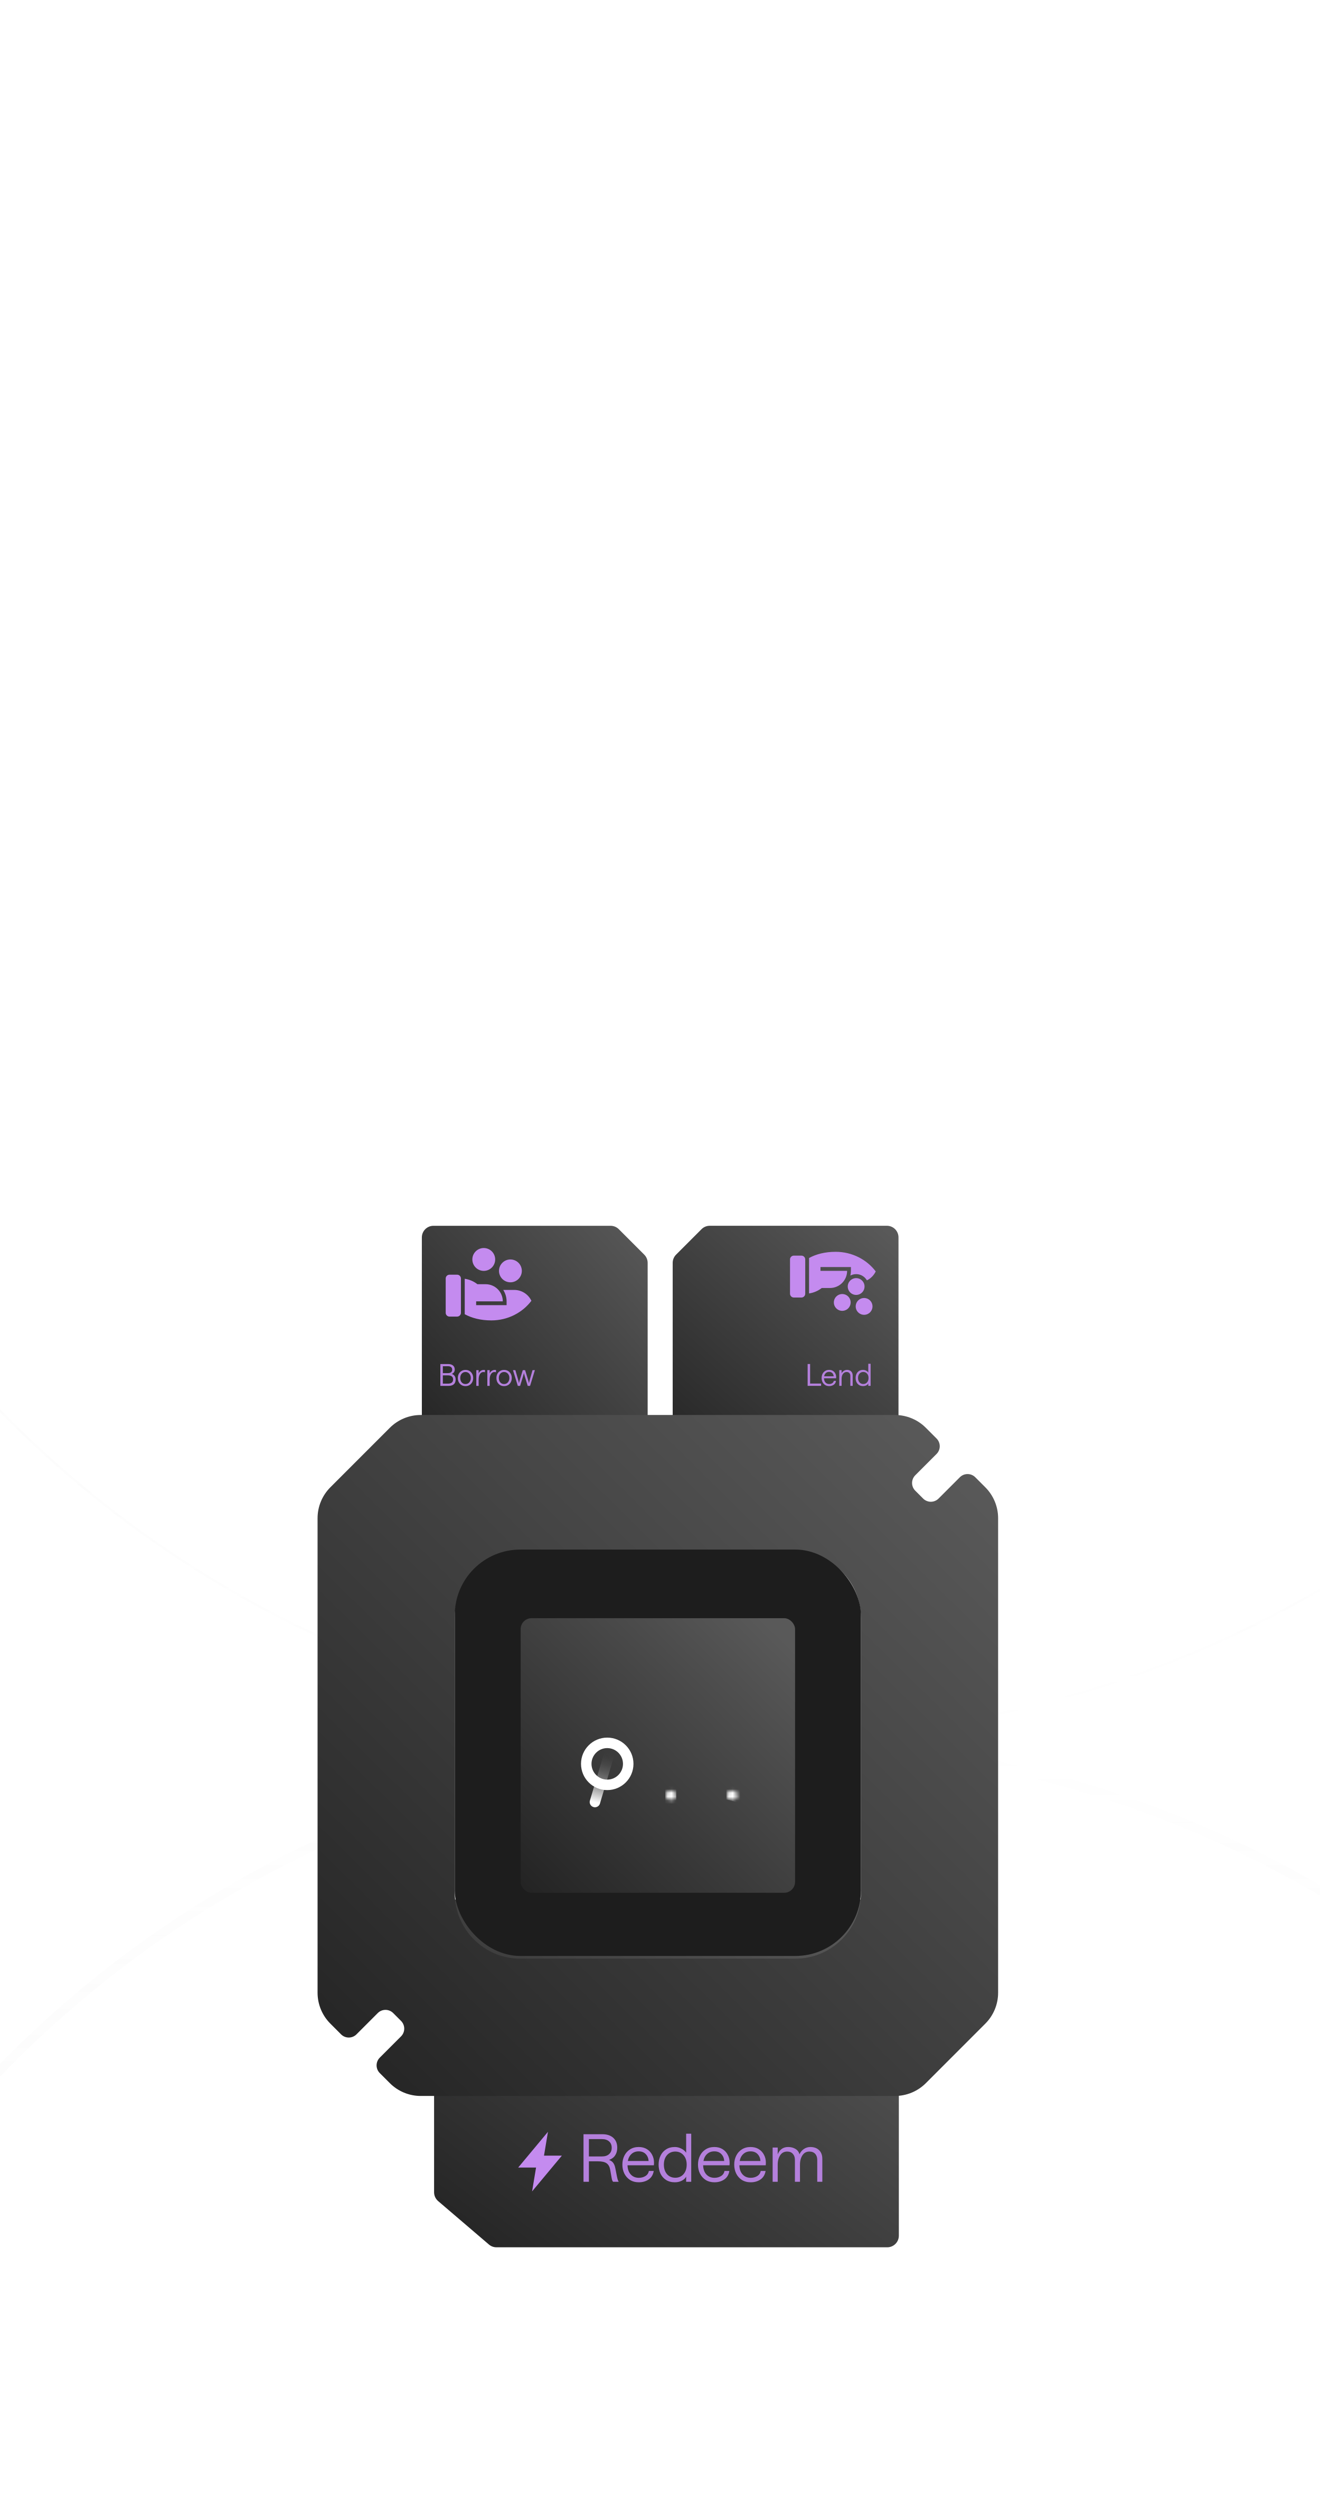 <svg width="345" height="653" viewBox="0 0 345 653" fill="none" xmlns="http://www.w3.org/2000/svg">
<g clip-path="url(#clip0_6803_30378)">
<circle opacity="0.1" cx="202.5" cy="737.5" r="282.33" fill="#D9D9D9" fill-opacity="0.05" stroke="url(#paint0_linear_6803_30378)" stroke-width="2.341"/>
<circle opacity="0.1" cx="283.5" cy="283.5" r="283.207" transform="matrix(1 0 0 -1 -81 454)" fill="#D9D9D9" fill-opacity="0.05" stroke="url(#paint1_linear_6803_30378)" stroke-width="0.585"/>
<g filter="url(#filter0_din_6803_30378)">
<path d="M234.926 573.272L234.926 498.442C234.926 496.765 233.566 495.405 231.889 495.405L215.673 495.405L128.638 495.405L116.49 495.405C114.813 495.405 113.454 496.765 113.454 498.442L113.454 571.873C113.454 572.761 113.842 573.604 114.517 574.181L127.786 585.522C128.335 585.992 129.035 586.25 129.758 586.25L231.889 586.25C233.566 586.25 234.926 584.891 234.926 583.214L234.926 573.272Z" fill="url(#paint2_linear_6803_30378)"/>
</g>
<g filter="url(#filter1_di_6803_30378)">
<path d="M153.025 569.891V557.472H157.952C159.169 557.472 160.122 557.788 160.811 558.419C161.5 559.039 161.844 559.906 161.844 561.02C161.844 561.79 161.661 562.45 161.293 563.001C160.937 563.541 160.409 563.937 159.708 564.189C160.202 564.373 160.57 564.637 160.811 564.982C161.063 565.326 161.247 565.814 161.362 566.446L161.775 568.564C161.821 568.76 161.873 568.978 161.93 569.219C161.999 569.46 162.097 569.684 162.223 569.891H160.742C160.627 569.73 160.541 569.563 160.484 569.391C160.438 569.219 160.403 569.058 160.38 568.909L160.001 566.756C159.863 565.975 159.553 565.412 159.071 565.068C158.6 564.723 157.837 564.551 156.78 564.551H154.438V569.891H153.025ZM157.848 563.277C158.641 563.277 159.261 563.076 159.708 562.674C160.168 562.272 160.397 561.721 160.397 561.02C160.397 560.308 160.168 559.751 159.708 559.349C159.261 558.948 158.641 558.747 157.848 558.747H154.438V563.277H157.848ZM164.528 565.585C164.563 566.618 164.85 567.422 165.39 567.996C165.929 568.57 166.63 568.857 167.491 568.857C168.146 568.857 168.72 568.702 169.213 568.392C169.707 568.082 170.006 567.64 170.109 567.066H171.384C171.223 568.042 170.781 568.783 170.057 569.288C169.334 569.782 168.479 570.028 167.491 570.028C166.618 570.028 165.855 569.827 165.2 569.426C164.557 569.012 164.058 568.455 163.702 567.755C163.357 567.054 163.185 566.274 163.185 565.412C163.185 564.551 163.357 563.776 163.702 563.087C164.046 562.387 164.54 561.835 165.183 561.434C165.826 561.02 166.584 560.813 167.457 560.813C168.283 560.813 168.995 560.997 169.592 561.365C170.189 561.732 170.649 562.232 170.97 562.863C171.303 563.483 171.464 564.189 171.453 564.982C171.453 565.12 171.447 565.246 171.435 565.361C171.424 565.464 171.418 565.539 171.418 565.585H164.528ZM167.457 561.95C166.687 561.95 166.056 562.18 165.562 562.639C165.068 563.087 164.752 563.696 164.615 564.465H170.04C169.994 563.742 169.747 563.144 169.3 562.674C168.852 562.191 168.237 561.95 167.457 561.95ZM176.909 570.028C176.002 570.028 175.227 569.822 174.584 569.408C173.952 568.995 173.47 568.444 173.137 567.755C172.816 567.054 172.655 566.274 172.655 565.412C172.655 564.551 172.821 563.776 173.154 563.087C173.487 562.387 173.97 561.835 174.601 561.434C175.233 561.02 176.002 560.813 176.909 560.813C177.495 560.813 178.063 560.957 178.614 561.244C179.166 561.52 179.579 561.876 179.855 562.312V557.334H181.181V569.891H179.855V568.53C179.671 568.943 179.303 569.299 178.752 569.598C178.201 569.885 177.587 570.028 176.909 570.028ZM177.013 568.84C177.897 568.84 178.614 568.53 179.166 567.91C179.717 567.278 179.992 566.446 179.992 565.412C179.992 564.39 179.717 563.569 179.166 562.949C178.614 562.318 177.897 562.002 177.013 562.002C176.117 562.002 175.394 562.318 174.842 562.949C174.303 563.569 174.033 564.39 174.033 565.412C174.033 566.434 174.303 567.261 174.842 567.893C175.394 568.524 176.117 568.84 177.013 568.84ZM184.293 565.585C184.327 566.618 184.614 567.422 185.154 567.996C185.693 568.57 186.394 568.857 187.255 568.857C187.91 568.857 188.484 568.702 188.978 568.392C189.471 568.082 189.77 567.64 189.873 567.066H191.148C190.987 568.042 190.545 568.783 189.821 569.288C189.098 569.782 188.243 570.028 187.255 570.028C186.382 570.028 185.619 569.827 184.964 569.426C184.321 569.012 183.822 568.455 183.466 567.755C183.121 567.054 182.949 566.274 182.949 565.412C182.949 564.551 183.121 563.776 183.466 563.087C183.81 562.387 184.304 561.835 184.947 561.434C185.59 561.02 186.348 560.813 187.221 560.813C188.047 560.813 188.759 560.997 189.356 561.365C189.954 561.732 190.413 562.232 190.734 562.863C191.067 563.483 191.228 564.189 191.217 564.982C191.217 565.12 191.211 565.246 191.199 565.361C191.188 565.464 191.182 565.539 191.182 565.585H184.293ZM187.221 561.95C186.451 561.95 185.82 562.18 185.326 562.639C184.832 563.087 184.516 563.696 184.379 564.465H189.804C189.758 563.742 189.511 563.144 189.064 562.674C188.616 562.191 188.001 561.95 187.221 561.95ZM193.762 565.585C193.797 566.618 194.084 567.422 194.624 567.996C195.163 568.57 195.864 568.857 196.725 568.857C197.38 568.857 197.954 568.702 198.447 568.392C198.941 568.082 199.24 567.64 199.343 567.066H200.618C200.457 568.042 200.015 568.783 199.291 569.288C198.568 569.782 197.713 570.028 196.725 570.028C195.852 570.028 195.089 569.827 194.434 569.426C193.791 569.012 193.292 568.455 192.936 567.755C192.591 567.054 192.419 566.274 192.419 565.412C192.419 564.551 192.591 563.776 192.936 563.087C193.28 562.387 193.774 561.835 194.417 561.434C195.06 561.02 195.818 560.813 196.691 560.813C197.517 560.813 198.229 560.997 198.826 561.365C199.424 561.732 199.883 562.232 200.204 562.863C200.537 563.483 200.698 564.189 200.687 564.982C200.687 565.12 200.681 565.246 200.669 565.361C200.658 565.464 200.652 565.539 200.652 565.585H193.762ZM196.691 561.95C195.921 561.95 195.29 562.18 194.796 562.639C194.302 563.087 193.986 563.696 193.849 564.465H199.274C199.228 563.742 198.981 563.144 198.534 562.674C198.086 562.191 197.471 561.95 196.691 561.95ZM202.457 569.891V560.951H203.784V562.725C204.002 562.151 204.335 561.692 204.783 561.347C205.242 560.991 205.816 560.813 206.505 560.813C207.251 560.813 207.894 560.98 208.434 561.313C208.974 561.646 209.318 562.117 209.468 562.725C209.72 562.163 210.099 561.703 210.604 561.347C211.11 560.991 211.684 560.813 212.327 560.813C213.28 560.813 214.038 561.089 214.6 561.64C215.163 562.191 215.444 562.949 215.444 563.914V569.891H214.118V564.155C214.118 563.512 213.94 562.995 213.584 562.605C213.228 562.203 212.723 562.002 212.068 562.002C211.276 562.002 210.668 562.329 210.243 562.984C209.818 563.627 209.605 564.442 209.605 565.43V569.891H208.279V564.155C208.279 563.512 208.101 562.995 207.745 562.605C207.401 562.203 206.907 562.002 206.264 562.002C205.46 562.002 204.846 562.329 204.421 562.984C203.996 563.627 203.784 564.442 203.784 565.43V569.891H202.457Z" fill="#B480DC"/>
<path d="M147.374 563.065H142.702L143.74 556.836L135.953 566.18H140.625L139.587 572.409L147.374 563.065Z" fill="#C48BEF"/>
</g>
<g filter="url(#filter2_din_6803_30378)">
<path d="M160.842 386.875L113.292 386.875C111.615 386.875 110.256 385.516 110.256 383.839L110.256 376.185L110.256 327.857L110.256 322.462C110.256 320.785 111.615 319.426 113.292 319.426L159.585 319.426C160.39 319.426 161.162 319.746 161.732 320.315L168.384 326.968C168.954 327.537 169.273 328.309 169.273 329.115L169.273 383.839C169.273 385.516 167.914 386.875 166.237 386.875L160.842 386.875Z" fill="url(#paint3_linear_6803_30378)"/>
</g>
<g filter="url(#filter3_di_6803_30378)">
<path d="M115.613 362V356.294H117.639C118.188 356.294 118.613 356.421 118.913 356.674C119.219 356.922 119.372 357.283 119.372 357.758C119.372 358.011 119.306 358.236 119.174 358.431C119.043 358.626 118.853 358.774 118.605 358.874C118.927 358.985 119.174 359.167 119.349 359.42C119.523 359.668 119.61 359.977 119.61 360.346C119.61 360.884 119.449 361.296 119.127 361.581C118.81 361.86 118.357 362 117.766 362H115.613ZM117.631 361.414C118.059 361.414 118.383 361.322 118.605 361.137C118.832 360.953 118.945 360.684 118.945 360.33C118.945 359.982 118.832 359.716 118.605 359.531C118.383 359.346 118.059 359.254 117.631 359.254H116.262V361.414H117.631ZM117.608 358.668C117.966 358.668 118.238 358.592 118.423 358.439C118.607 358.286 118.7 358.064 118.7 357.774C118.7 357.479 118.605 357.254 118.415 357.101C118.23 356.943 117.961 356.864 117.608 356.864H116.262V358.668H117.608ZM122.183 362.063C121.792 362.063 121.447 361.974 121.146 361.794C120.845 361.61 120.608 361.359 120.434 361.042C120.265 360.721 120.18 360.354 120.18 359.942C120.18 359.531 120.265 359.167 120.434 358.85C120.608 358.534 120.845 358.286 121.146 358.106C121.447 357.922 121.792 357.829 122.183 357.829C122.573 357.829 122.919 357.919 123.219 358.098C123.52 358.278 123.758 358.528 123.932 358.85C124.106 359.167 124.193 359.531 124.193 359.942C124.193 360.354 124.106 360.721 123.932 361.042C123.758 361.359 123.52 361.61 123.219 361.794C122.919 361.974 122.573 362.063 122.183 362.063ZM122.183 361.517C122.457 361.517 122.697 361.451 122.903 361.319C123.109 361.182 123.27 360.995 123.386 360.758C123.507 360.52 123.568 360.248 123.568 359.942C123.568 359.636 123.507 359.367 123.386 359.135C123.27 358.898 123.106 358.713 122.895 358.581C122.689 358.444 122.452 358.375 122.183 358.375C121.908 358.375 121.668 358.444 121.463 358.581C121.257 358.713 121.096 358.898 120.98 359.135C120.869 359.367 120.814 359.636 120.814 359.942C120.814 360.248 120.869 360.52 120.98 360.758C121.096 360.995 121.257 361.182 121.463 361.319C121.668 361.451 121.908 361.517 122.183 361.517ZM127.273 358.439C127.23 358.428 127.172 358.418 127.099 358.407C127.03 358.391 126.946 358.383 126.845 358.383C126.624 358.383 126.418 358.46 126.228 358.613C126.043 358.761 125.896 358.985 125.785 359.286C125.674 359.586 125.619 359.966 125.619 360.425V362H125.009V357.893H125.619V358.74C125.687 358.565 125.787 358.41 125.919 358.273C126.057 358.135 126.212 358.027 126.386 357.948C126.56 357.869 126.737 357.829 126.916 357.829C127.011 357.829 127.085 357.832 127.138 357.837C127.191 357.843 127.236 357.851 127.273 357.861V358.439ZM130.155 358.439C130.113 358.428 130.055 358.418 129.981 358.407C129.913 358.391 129.828 358.383 129.728 358.383C129.506 358.383 129.301 358.46 129.111 358.613C128.926 358.761 128.778 358.985 128.667 359.286C128.557 359.586 128.501 359.966 128.501 360.425V362H127.892V357.893H128.501V358.74C128.57 358.565 128.67 358.41 128.802 358.273C128.939 358.135 129.095 358.027 129.269 357.948C129.443 357.869 129.62 357.829 129.799 357.829C129.894 357.829 129.968 357.832 130.021 357.837C130.074 357.843 130.118 357.851 130.155 357.861V358.439ZM132.268 362.063C131.878 362.063 131.532 361.974 131.231 361.794C130.931 361.61 130.693 361.359 130.519 361.042C130.35 360.721 130.266 360.354 130.266 359.942C130.266 359.531 130.35 359.167 130.519 358.85C130.693 358.534 130.931 358.286 131.231 358.106C131.532 357.922 131.878 357.829 132.268 357.829C132.659 357.829 133.004 357.919 133.305 358.098C133.606 358.278 133.843 358.528 134.017 358.85C134.191 359.167 134.278 359.531 134.278 359.942C134.278 360.354 134.191 360.721 134.017 361.042C133.843 361.359 133.606 361.61 133.305 361.794C133.004 361.974 132.659 362.063 132.268 362.063ZM132.268 361.517C132.543 361.517 132.783 361.451 132.988 361.319C133.194 361.182 133.355 360.995 133.471 360.758C133.592 360.52 133.653 360.248 133.653 359.942C133.653 359.636 133.592 359.367 133.471 359.135C133.355 358.898 133.191 358.713 132.98 358.581C132.775 358.444 132.537 358.375 132.268 358.375C131.994 358.375 131.754 358.444 131.548 358.581C131.342 358.713 131.181 358.898 131.065 359.135C130.954 359.367 130.899 359.636 130.899 359.942C130.899 360.248 130.954 360.52 131.065 360.758C131.181 360.995 131.342 361.182 131.548 361.319C131.754 361.451 131.994 361.517 132.268 361.517ZM135.856 362L134.59 357.893H135.215L135.927 360.346C136.012 360.62 136.07 360.847 136.101 361.027C136.138 361.201 136.157 361.288 136.157 361.288C136.157 361.288 136.175 361.201 136.212 361.027C136.254 360.852 136.318 360.626 136.402 360.346L137.154 357.893H137.763L138.523 360.362C138.613 360.636 138.676 360.863 138.713 361.042C138.75 361.217 138.768 361.304 138.768 361.304C138.768 361.304 138.787 361.217 138.824 361.042C138.861 360.863 138.919 360.634 138.998 360.354L139.702 357.893H140.32L139.061 362H138.444L137.7 359.578C137.616 359.299 137.552 359.072 137.51 358.898C137.473 358.724 137.455 358.637 137.455 358.637C137.455 358.637 137.434 358.724 137.391 358.898C137.355 359.072 137.291 359.299 137.202 359.578L136.458 362H135.856Z" fill="#B480DC"/>
</g>
<g filter="url(#filter4_di_6803_30378)">
<path d="M125.296 335.444H127.455C128.043 335.444 128.625 335.56 129.168 335.785C129.712 336.01 130.205 336.34 130.621 336.756C131.037 337.171 131.366 337.665 131.591 338.208C131.816 338.752 131.932 339.334 131.932 339.922H124.967V340.917H132.926V339.922C132.922 338.863 132.617 337.828 132.046 336.937H134.917C135.858 336.937 136.779 337.203 137.574 337.705C138.37 338.208 139.006 338.925 139.41 339.774C137.057 342.879 133.248 344.898 128.947 344.898C126.2 344.898 123.873 344.31 121.983 343.281V334.024C123.193 334.197 124.336 334.687 125.296 335.444ZM120.988 342.907C120.988 343.17 120.883 343.424 120.696 343.61C120.51 343.797 120.257 343.902 119.993 343.902H118.003C117.739 343.902 117.486 343.797 117.299 343.61C117.113 343.424 117.008 343.17 117.008 342.907V333.952C117.008 333.688 117.113 333.435 117.299 333.248C117.486 333.062 117.739 332.957 118.003 332.957H119.993C120.257 332.957 120.51 333.062 120.696 333.248C120.883 333.435 120.988 333.688 120.988 333.952V342.907ZM133.922 328.977C134.714 328.977 135.473 329.292 136.033 329.851C136.593 330.411 136.907 331.17 136.907 331.962C136.907 332.754 136.593 333.513 136.033 334.073C135.473 334.632 134.714 334.947 133.922 334.947C133.131 334.947 132.371 334.632 131.812 334.073C131.252 333.513 130.937 332.754 130.937 331.962C130.937 331.17 131.252 330.411 131.812 329.851C132.371 329.292 133.131 328.977 133.922 328.977ZM126.957 325.992C127.749 325.992 128.508 326.307 129.068 326.866C129.628 327.426 129.942 328.185 129.942 328.977C129.942 329.769 129.628 330.528 129.068 331.088C128.508 331.647 127.749 331.962 126.957 331.962C126.166 331.962 125.407 331.647 124.847 331.088C124.287 330.528 123.973 329.769 123.973 328.977C123.973 328.185 124.287 327.426 124.847 326.866C125.407 326.307 126.166 325.992 126.957 325.992Z" fill="#C48BEF"/>
</g>
<g filter="url(#filter5_din_6803_30378)">
<path d="M184.248 386.867L231.798 386.867C233.475 386.867 234.834 385.508 234.834 383.831L234.834 376.177L234.834 327.849L234.834 322.454C234.834 320.778 233.475 319.418 231.798 319.418L185.505 319.418C184.7 319.418 183.928 319.738 183.358 320.307L176.706 326.96C176.136 327.529 175.816 328.302 175.816 329.107L175.816 383.831C175.816 385.508 177.176 386.867 178.853 386.867L184.248 386.867Z" fill="url(#paint4_linear_6803_30378)"/>
</g>
<g filter="url(#filter6_di_6803_30378)">
<path d="M211.605 361.992L211.605 356.286L212.254 356.286L212.254 361.399L215.127 361.399L215.127 361.992L211.605 361.992ZM215.878 360.014C215.894 360.489 216.026 360.858 216.274 361.122C216.522 361.385 216.844 361.517 217.239 361.517C217.54 361.517 217.804 361.446 218.031 361.304C218.258 361.161 218.395 360.958 218.442 360.694L219.028 360.694C218.954 361.143 218.751 361.483 218.419 361.715C218.086 361.942 217.693 362.055 217.239 362.055C216.838 362.055 216.488 361.963 216.187 361.779C215.891 361.589 215.662 361.333 215.498 361.011C215.34 360.689 215.261 360.33 215.261 359.935C215.261 359.539 215.34 359.183 215.498 358.866C215.657 358.544 215.883 358.291 216.179 358.106C216.474 357.917 216.823 357.822 217.224 357.822C217.603 357.822 217.93 357.906 218.205 358.075C218.479 358.244 218.69 358.473 218.838 358.763C218.991 359.048 219.065 359.373 219.06 359.737C219.06 359.8 219.057 359.858 219.052 359.911C219.046 359.958 219.044 359.993 219.044 360.014L215.878 360.014ZM217.224 358.344C216.87 358.344 216.58 358.449 216.353 358.66C216.126 358.866 215.981 359.146 215.918 359.499L218.411 359.499C218.39 359.167 218.276 358.893 218.07 358.676C217.865 358.455 217.582 358.344 217.224 358.344ZM219.873 361.992L219.873 357.885L220.482 357.885L220.482 358.7C220.635 358.426 220.836 358.212 221.084 358.059C221.337 357.901 221.617 357.822 221.923 357.822C222.208 357.822 222.458 357.882 222.675 358.004C222.896 358.12 223.068 358.286 223.189 358.502C223.316 358.719 223.379 358.972 223.379 359.262L223.379 361.992L222.77 361.992L222.77 359.357C222.77 359.072 222.683 358.837 222.508 358.653C222.34 358.468 222.105 358.376 221.804 358.376C221.408 358.376 221.089 358.539 220.847 358.866C220.604 359.188 220.482 359.629 220.482 360.188L220.482 361.992L219.873 361.992ZM226.103 362.055C225.686 362.055 225.33 361.961 225.035 361.771C224.745 361.581 224.523 361.327 224.37 361.011C224.222 360.689 224.148 360.33 224.148 359.935C224.148 359.539 224.225 359.183 224.378 358.866C224.531 358.544 224.753 358.291 225.043 358.107C225.333 357.917 225.686 357.822 226.103 357.822C226.372 357.822 226.633 357.888 226.887 358.019C227.14 358.146 227.33 358.31 227.456 358.51L227.456 356.223L228.066 356.223L228.066 361.992L227.456 361.992L227.456 361.367C227.372 361.557 227.203 361.72 226.95 361.858C226.697 361.99 226.414 362.055 226.103 362.055ZM226.151 361.509C226.557 361.509 226.887 361.367 227.14 361.082C227.393 360.792 227.52 360.409 227.52 359.935C227.52 359.465 227.393 359.088 227.14 358.803C226.887 358.513 226.557 358.368 226.151 358.368C225.739 358.368 225.407 358.513 225.154 358.803C224.906 359.088 224.782 359.465 224.782 359.935C224.782 360.404 224.906 360.784 225.154 361.074C225.407 361.364 225.739 361.509 226.151 361.509Z" fill="#B480DC"/>
</g>
<g filter="url(#filter7_di_6803_30378)">
<path d="M211.975 337.855C213.185 337.682 214.328 337.192 215.288 336.435L217.447 336.435C218.035 336.435 218.617 336.319 219.16 336.094C219.703 335.869 220.198 335.539 220.613 335.123C221.029 334.707 221.359 334.213 221.584 333.67C221.809 333.127 221.925 332.545 221.925 331.957L214.959 331.957L214.959 330.962L222.919 330.962L222.919 331.957C222.917 332.373 222.867 332.786 222.774 333.187C223.237 332.944 223.756 332.812 224.288 332.812C225.149 332.813 225.974 333.154 226.582 333.763C226.784 333.964 226.955 334.19 227.096 334.433C227.256 334.354 227.414 334.269 227.566 334.173C228.362 333.671 228.998 332.954 229.402 332.104C227.049 329 223.24 326.981 218.939 326.981C216.192 326.981 213.865 327.568 211.975 328.598L211.975 337.855ZM209.985 338.922C210.249 338.922 210.502 338.816 210.688 338.63C210.875 338.443 210.979 338.191 210.979 337.927L210.979 328.972C210.979 328.708 210.875 328.455 210.688 328.269C210.502 328.082 210.249 327.977 209.985 327.977L207.995 327.977C207.731 327.977 207.479 328.082 207.292 328.269C207.105 328.455 207 328.708 207 328.972L207 337.927C207 338.191 207.105 338.443 207.292 338.63C207.479 338.816 207.731 338.922 207.995 338.922L209.985 338.922Z" fill="#C48BEF"/>
</g>
<g filter="url(#filter8_di_6803_30378)">
<path d="M225.837 337.599C225.425 338.011 224.867 338.242 224.285 338.242C223.703 338.242 223.144 338.011 222.733 337.599C222.321 337.188 222.09 336.63 222.09 336.047C222.09 335.465 222.321 334.907 222.733 334.495C223.144 334.084 223.703 333.853 224.285 333.853C224.867 333.853 225.425 334.084 225.837 334.495C226.248 334.907 226.479 335.465 226.479 336.047C226.479 336.63 226.248 337.188 225.837 337.599Z" fill="#C48BEF"/>
</g>
<g filter="url(#filter9_di_6803_30378)">
<path d="M227.915 342.795C227.503 343.206 226.945 343.437 226.363 343.437C225.781 343.437 225.222 343.206 224.811 342.795C224.399 342.383 224.168 341.825 224.168 341.243C224.168 340.661 224.399 340.102 224.811 339.691C225.222 339.279 225.781 339.048 226.363 339.048C226.945 339.048 227.503 339.279 227.915 339.691C228.326 340.102 228.558 340.661 228.558 341.243C228.558 341.825 228.326 342.383 227.915 342.795Z" fill="#C48BEF"/>
</g>
<g filter="url(#filter10_di_6803_30378)">
<path d="M222.204 341.756C221.792 342.167 221.234 342.398 220.652 342.398C220.07 342.398 219.511 342.167 219.1 341.756C218.688 341.344 218.457 340.786 218.457 340.204C218.457 339.622 218.688 339.063 219.1 338.652C219.511 338.24 220.07 338.009 220.652 338.009C221.234 338.009 221.792 338.24 222.204 338.652C222.615 339.063 222.847 339.622 222.847 340.204C222.847 340.786 222.615 341.344 222.204 341.756Z" fill="#C48BEF"/>
</g>
<g filter="url(#filter11_din_6803_30378)">
<path d="M233.91 368.891C236.937 368.891 239.841 370.093 241.981 372.233L244.782 375.034C245.896 376.148 245.897 377.955 244.782 379.07L239.22 384.633C238.105 385.747 238.105 387.554 239.22 388.668L241.27 390.718C242.385 391.833 244.192 391.833 245.306 390.718L250.868 385.156C251.982 384.041 253.789 384.041 254.904 385.156L257.529 387.781C259.67 389.922 260.872 392.825 260.872 395.853V519.801C260.872 522.828 259.67 525.731 257.529 527.872L241.981 543.42C239.841 545.561 236.937 546.763 233.91 546.763H109.962C106.935 546.763 104.031 545.56 101.891 543.42L99.261 540.79C98.147 539.676 98.147 537.869 99.261 536.755L104.817 531.199C105.931 530.085 105.931 528.278 104.817 527.164L102.767 525.113C101.652 523.999 99.846 523.999 98.731 525.113L93.175 530.669C92.061 531.783 90.254 531.783 89.139 530.669L86.343 527.872C84.202 525.731 83 522.828 83 519.801V395.853C83 392.825 84.202 389.922 86.343 387.781L101.891 372.233C104.031 370.093 106.935 368.891 109.962 368.891H233.91ZM135.979 404.753C126.524 404.753 118.858 412.418 118.857 421.874V493.781C118.857 503.237 126.524 510.902 135.979 510.902H207.886C217.342 510.902 225.008 503.237 225.008 493.781V421.874C225.008 412.418 217.342 404.753 207.886 404.753H135.979Z" fill="url(#paint5_linear_6803_30378)"/>
</g>
<rect x="118.859" y="404.758" width="106.15" height="106.15" rx="17.122" fill="#1D1D1D"/>
<g filter="url(#filter12_din_6803_30378)">
<rect x="136.078" y="421.969" width="71.723" height="71.723" rx="2.854" fill="url(#paint6_linear_6803_30378)"/>
</g>
<g filter="url(#filter13_di_6803_30378)">
<path d="M160.253 452.945L155.496 468.894" stroke="url(#paint7_linear_6803_30378)" stroke-width="2.74" stroke-linecap="round"/>
<mask id="mask0_6803_30378" style="mask-type:alpha" maskUnits="userSpaceOnUse" x="158" y="447" width="35" height="22">
<mask id="path-20-inside-1_6803_30378" fill="white">
<path d="M173.961 456.12C173.961 451.126 178.009 447.078 183.003 447.078H183.666C188.66 447.078 192.708 451.126 192.708 456.12V467.135H173.961V456.12Z"/>
</mask>
<path d="M171.221 456.12C171.221 449.613 176.496 444.338 183.003 444.338H183.666C190.173 444.338 195.448 449.613 195.448 456.12H189.968C189.968 452.64 187.147 449.818 183.666 449.818H183.003C179.522 449.818 176.701 452.64 176.701 456.12H171.221ZM192.708 467.135H173.961H192.708ZM171.221 467.135V456.12C171.221 449.613 176.496 444.338 183.003 444.338V449.818C179.522 449.818 176.701 452.64 176.701 456.12V467.135H171.221ZM183.666 444.338C190.173 444.338 195.448 449.613 195.448 456.12V467.135H189.968V456.12C189.968 452.64 187.147 449.818 183.666 449.818V444.338Z" fill="white" mask="url(#path-20-inside-1_6803_30378)"/>
<ellipse cx="191.309" cy="467.13" rx="1.399" ry="1.208" fill="#A66CFF"/>
<mask id="path-23-inside-2_6803_30378" fill="white">
<path d="M158.016 456.12C158.016 451.126 162.064 447.078 167.057 447.078H167.721C172.714 447.078 176.763 451.126 176.763 456.12V467.135H158.016V456.12Z"/>
</mask>
<path d="M155.276 456.12C155.276 449.613 160.551 444.338 167.057 444.338H167.721C174.228 444.338 179.503 449.613 179.503 456.12H174.023C174.023 452.64 171.201 449.818 167.721 449.818H167.057C163.577 449.818 160.756 452.64 160.756 456.12H155.276ZM176.763 467.135H158.016H176.763ZM155.276 467.135V456.12C155.276 449.613 160.551 444.338 167.057 444.338V449.818C163.577 449.818 160.756 452.64 160.756 456.12V467.135H155.276ZM167.721 444.338C174.228 444.338 179.503 449.613 179.503 456.12V467.135H174.023V456.12C174.023 452.64 171.201 449.818 167.721 449.818V444.338Z" fill="#A66CFF" mask="url(#path-23-inside-2_6803_30378)"/>
<ellipse cx="175.36" cy="467.13" rx="1.399" ry="1.208" fill="#A66CFF"/>
</mask>
<g mask="url(#mask0_6803_30378)">
<path d="M159.098 446.352L194.167 446.728V469.303L189.864 468.227V457.11C189.864 457.11 190.222 449.938 183.409 449.938C176.236 449.938 176.752 457.11 176.752 457.11V469.303H173.885V455.285C172.924 450.074 169.563 449.46 167.573 449.33C166.155 449.236 165.239 449.338 164.006 450.074C162.979 450.686 161.756 451.935 161.4 452.68C160.543 454.467 156.871 452.24 156.871 452.24L159.098 446.352Z" fill="white"/>
</g>
<circle cx="158.711" cy="458.925" r="5.485" stroke="white" stroke-width="2.74"/>
</g>
</g>
<defs>
<filter id="filter0_din_6803_30378" x="73.98" y="458.97" width="200.418" height="169.789" filterUnits="userSpaceOnUse" color-interpolation-filters="sRGB">
<feFlood flood-opacity="0" result="BackgroundImageFix"/>
<feColorMatrix in="SourceAlpha" type="matrix" values="0 0 0 0 0 0 0 0 0 0 0 0 0 0 0 0 0 0 127 0" result="hardAlpha"/>
<feOffset dy="3.036"/>
<feGaussianBlur stdDeviation="19.736"/>
<feComposite in2="hardAlpha" operator="out"/>
<feColorMatrix type="matrix" values="0 0 0 0 0 0 0 0 0 0 0 0 0 0 0 0 0 0 0.55 0"/>
<feBlend mode="normal" in2="BackgroundImageFix" result="effect1_dropShadow_6803_30378"/>
<feBlend mode="normal" in="SourceGraphic" in2="BackgroundImageFix" result="shape"/>
<feColorMatrix in="SourceAlpha" type="matrix" values="0 0 0 0 0 0 0 0 0 0 0 0 0 0 0 0 0 0 127 0" result="hardAlpha"/>
<feOffset dy="-2.277"/>
<feGaussianBlur stdDeviation="0.304"/>
<feComposite in2="hardAlpha" operator="arithmetic" k2="-1" k3="1"/>
<feColorMatrix type="matrix" values="0 0 0 0 0 0 0 0 0 0 0 0 0 0 0 0 0 0 0.25 0"/>
<feBlend mode="normal" in2="shape" result="effect2_innerShadow_6803_30378"/>
<feTurbulence type="fractalNoise" baseFrequency="13.174 13.174" stitchTiles="stitch" numOctaves="3" result="noise" seed="5938" />
<feColorMatrix in="noise" type="luminanceToAlpha" result="alphaNoise" />
<feComponentTransfer in="alphaNoise" result="coloredNoise1">
<feFuncA type="discrete" tableValues="1 1 1 1 1 1 1 1 1 1 1 1 1 1 1 1 1 1 1 1 1 1 1 1 1 1 1 1 1 1 1 1 1 1 1 1 1 1 1 1 1 1 1 1 1 1 1 1 1 1 1 0 0 0 0 0 0 0 0 0 0 0 0 0 0 0 0 0 0 0 0 0 0 0 0 0 0 0 0 0 0 0 0 0 0 0 0 0 0 0 0 0 0 0 0 0 0 0 0 0 "/>
</feComponentTransfer>
<feComposite operator="in" in2="effect2_innerShadow_6803_30378" in="coloredNoise1" result="noise1Clipped" />
<feFlood flood-color="rgba(0, 0, 0, 0.35)" result="color1Flood" />
<feComposite operator="in" in2="noise1Clipped" in="color1Flood" result="color1" />
<feMerge result="effect3_noise_6803_30378">
<feMergeNode in="effect2_innerShadow_6803_30378" />
<feMergeNode in="color1" />
</feMerge>
<feBlend mode="normal" in="effect3_noise_6803_30378" in2="effect1_dropShadow_6803_30378" result="effect3_noise_6803_30378"/>
</filter>
<filter id="filter1_di_6803_30378" x="121.418" y="542.301" width="108.562" height="44.641" filterUnits="userSpaceOnUse" color-interpolation-filters="sRGB">
<feFlood flood-opacity="0" result="BackgroundImageFix"/>
<feColorMatrix in="SourceAlpha" type="matrix" values="0 0 0 0 0 0 0 0 0 0 0 0 0 0 0 0 0 0 127 0" result="hardAlpha"/>
<feOffset/>
<feGaussianBlur stdDeviation="7.268"/>
<feComposite in2="hardAlpha" operator="out"/>
<feColorMatrix type="matrix" values="0 0 0 0 0.769 0 0 0 0 0.545 0 0 0 0 0.937 0 0 0 1 0"/>
<feBlend mode="normal" in2="BackgroundImageFix" result="effect1_dropShadow_6803_30378"/>
<feBlend mode="normal" in="SourceGraphic" in2="effect1_dropShadow_6803_30378" result="shape"/>
<feColorMatrix in="SourceAlpha" type="matrix" values="0 0 0 0 0 0 0 0 0 0 0 0 0 0 0 0 0 0 127 0" result="hardAlpha"/>
<feOffset dx="-0.519"/>
<feGaussianBlur stdDeviation="0.26"/>
<feComposite in2="hardAlpha" operator="arithmetic" k2="-1" k3="1"/>
<feColorMatrix type="matrix" values="0 0 0 0 0 0 0 0 0 0 0 0 0 0 0 0 0 0 0.25 0"/>
<feBlend mode="normal" in2="shape" result="effect2_innerShadow_6803_30378"/>
</filter>
<filter id="filter2_din_6803_30378" x="70.781" y="282.993" width="137.965" height="146.391" filterUnits="userSpaceOnUse" color-interpolation-filters="sRGB">
<feFlood flood-opacity="0" result="BackgroundImageFix"/>
<feColorMatrix in="SourceAlpha" type="matrix" values="0 0 0 0 0 0 0 0 0 0 0 0 0 0 0 0 0 0 127 0" result="hardAlpha"/>
<feOffset dy="3.036"/>
<feGaussianBlur stdDeviation="19.736"/>
<feComposite in2="hardAlpha" operator="out"/>
<feColorMatrix type="matrix" values="0 0 0 0 0 0 0 0 0 0 0 0 0 0 0 0 0 0 0.55 0"/>
<feBlend mode="normal" in2="BackgroundImageFix" result="effect1_dropShadow_6803_30378"/>
<feBlend mode="normal" in="SourceGraphic" in2="BackgroundImageFix" result="shape"/>
<feColorMatrix in="SourceAlpha" type="matrix" values="0 0 0 0 0 0 0 0 0 0 0 0 0 0 0 0 0 0 127 0" result="hardAlpha"/>
<feOffset dy="-2.277"/>
<feGaussianBlur stdDeviation="0.304"/>
<feComposite in2="hardAlpha" operator="arithmetic" k2="-1" k3="1"/>
<feColorMatrix type="matrix" values="0 0 0 0 0 0 0 0 0 0 0 0 0 0 0 0 0 0 0.25 0"/>
<feBlend mode="normal" in2="shape" result="effect2_innerShadow_6803_30378"/>
<feTurbulence type="fractalNoise" baseFrequency="13.174 13.174" stitchTiles="stitch" numOctaves="3" result="noise" seed="5938" />
<feColorMatrix in="noise" type="luminanceToAlpha" result="alphaNoise" />
<feComponentTransfer in="alphaNoise" result="coloredNoise1">
<feFuncA type="discrete" tableValues="1 1 1 1 1 1 1 1 1 1 1 1 1 1 1 1 1 1 1 1 1 1 1 1 1 1 1 1 1 1 1 1 1 1 1 1 1 1 1 1 1 1 1 1 1 1 1 1 1 1 1 0 0 0 0 0 0 0 0 0 0 0 0 0 0 0 0 0 0 0 0 0 0 0 0 0 0 0 0 0 0 0 0 0 0 0 0 0 0 0 0 0 0 0 0 0 0 0 0 0 "/>
</feComponentTransfer>
<feComposite operator="in" in2="effect2_innerShadow_6803_30378" in="coloredNoise1" result="noise1Clipped" />
<feFlood flood-color="rgba(0, 0, 0, 0.35)" result="color1Flood" />
<feComposite operator="in" in2="noise1Clipped" in="color1Flood" result="color1" />
<feMerge result="effect3_noise_6803_30378">
<feMergeNode in="effect2_innerShadow_6803_30378" />
<feMergeNode in="color1" />
</feMerge>
<feBlend mode="normal" in="effect3_noise_6803_30378" in2="effect1_dropShadow_6803_30378" result="effect3_noise_6803_30378"/>
</filter>
<filter id="filter3_di_6803_30378" x="101.078" y="341.762" width="53.777" height="34.836" filterUnits="userSpaceOnUse" color-interpolation-filters="sRGB">
<feFlood flood-opacity="0" result="BackgroundImageFix"/>
<feColorMatrix in="SourceAlpha" type="matrix" values="0 0 0 0 0 0 0 0 0 0 0 0 0 0 0 0 0 0 127 0" result="hardAlpha"/>
<feOffset/>
<feGaussianBlur stdDeviation="7.268"/>
<feComposite in2="hardAlpha" operator="out"/>
<feColorMatrix type="matrix" values="0 0 0 0 0.769 0 0 0 0 0.545 0 0 0 0 0.937 0 0 0 1 0"/>
<feBlend mode="normal" in2="BackgroundImageFix" result="effect1_dropShadow_6803_30378"/>
<feBlend mode="normal" in="SourceGraphic" in2="effect1_dropShadow_6803_30378" result="shape"/>
<feColorMatrix in="SourceAlpha" type="matrix" values="0 0 0 0 0 0 0 0 0 0 0 0 0 0 0 0 0 0 127 0" result="hardAlpha"/>
<feOffset dx="-0.519"/>
<feGaussianBlur stdDeviation="0.26"/>
<feComposite in2="hardAlpha" operator="arithmetic" k2="-1" k3="1"/>
<feColorMatrix type="matrix" values="0 0 0 0 0 0 0 0 0 0 0 0 0 0 0 0 0 0 0.25 0"/>
<feBlend mode="normal" in2="shape" result="effect2_innerShadow_6803_30378"/>
</filter>
<filter id="filter4_di_6803_30378" x="102.473" y="311.457" width="51.473" height="47.977" filterUnits="userSpaceOnUse" color-interpolation-filters="sRGB">
<feFlood flood-opacity="0" result="BackgroundImageFix"/>
<feColorMatrix in="SourceAlpha" type="matrix" values="0 0 0 0 0 0 0 0 0 0 0 0 0 0 0 0 0 0 127 0" result="hardAlpha"/>
<feOffset/>
<feGaussianBlur stdDeviation="7.268"/>
<feComposite in2="hardAlpha" operator="out"/>
<feColorMatrix type="matrix" values="0 0 0 0 0.769 0 0 0 0 0.545 0 0 0 0 0.937 0 0 0 1 0"/>
<feBlend mode="normal" in2="BackgroundImageFix" result="effect1_dropShadow_6803_30378"/>
<feBlend mode="normal" in="SourceGraphic" in2="effect1_dropShadow_6803_30378" result="shape"/>
<feColorMatrix in="SourceAlpha" type="matrix" values="0 0 0 0 0 0 0 0 0 0 0 0 0 0 0 0 0 0 127 0" result="hardAlpha"/>
<feOffset dx="-0.519"/>
<feGaussianBlur stdDeviation="0.26"/>
<feComposite in2="hardAlpha" operator="arithmetic" k2="-1" k3="1"/>
<feColorMatrix type="matrix" values="0 0 0 0 0 0 0 0 0 0 0 0 0 0 0 0 0 0 0.25 0"/>
<feBlend mode="normal" in2="shape" result="effect2_innerShadow_6803_30378"/>
</filter>
<filter id="filter5_din_6803_30378" x="136.344" y="282.985" width="137.965" height="146.391" filterUnits="userSpaceOnUse" color-interpolation-filters="sRGB">
<feFlood flood-opacity="0" result="BackgroundImageFix"/>
<feColorMatrix in="SourceAlpha" type="matrix" values="0 0 0 0 0 0 0 0 0 0 0 0 0 0 0 0 0 0 127 0" result="hardAlpha"/>
<feOffset dy="3.036"/>
<feGaussianBlur stdDeviation="19.736"/>
<feComposite in2="hardAlpha" operator="out"/>
<feColorMatrix type="matrix" values="0 0 0 0 0 0 0 0 0 0 0 0 0 0 0 0 0 0 0.55 0"/>
<feBlend mode="normal" in2="BackgroundImageFix" result="effect1_dropShadow_6803_30378"/>
<feBlend mode="normal" in="SourceGraphic" in2="BackgroundImageFix" result="shape"/>
<feColorMatrix in="SourceAlpha" type="matrix" values="0 0 0 0 0 0 0 0 0 0 0 0 0 0 0 0 0 0 127 0" result="hardAlpha"/>
<feOffset dy="-2.277"/>
<feGaussianBlur stdDeviation="0.304"/>
<feComposite in2="hardAlpha" operator="arithmetic" k2="-1" k3="1"/>
<feColorMatrix type="matrix" values="0 0 0 0 0 0 0 0 0 0 0 0 0 0 0 0 0 0 0.25 0"/>
<feBlend mode="normal" in2="shape" result="effect2_innerShadow_6803_30378"/>
<feTurbulence type="fractalNoise" baseFrequency="13.174 13.174" stitchTiles="stitch" numOctaves="3" result="noise" seed="5938" />
<feColorMatrix in="noise" type="luminanceToAlpha" result="alphaNoise" />
<feComponentTransfer in="alphaNoise" result="coloredNoise1">
<feFuncA type="discrete" tableValues="1 1 1 1 1 1 1 1 1 1 1 1 1 1 1 1 1 1 1 1 1 1 1 1 1 1 1 1 1 1 1 1 1 1 1 1 1 1 1 1 1 1 1 1 1 1 1 1 1 1 1 0 0 0 0 0 0 0 0 0 0 0 0 0 0 0 0 0 0 0 0 0 0 0 0 0 0 0 0 0 0 0 0 0 0 0 0 0 0 0 0 0 0 0 0 0 0 0 0 0 "/>
</feComponentTransfer>
<feComposite operator="in" in2="effect2_innerShadow_6803_30378" in="coloredNoise1" result="noise1Clipped" />
<feFlood flood-color="rgba(0, 0, 0, 0.35)" result="color1Flood" />
<feComposite operator="in" in2="noise1Clipped" in="color1Flood" result="color1" />
<feMerge result="effect3_noise_6803_30378">
<feMergeNode in="effect2_innerShadow_6803_30378" />
<feMergeNode in="color1" />
</feMerge>
<feBlend mode="normal" in="effect3_noise_6803_30378" in2="effect1_dropShadow_6803_30378" result="effect3_noise_6803_30378"/>
</filter>
<filter id="filter6_di_6803_30378" x="197.07" y="341.691" width="45.531" height="34.898" filterUnits="userSpaceOnUse" color-interpolation-filters="sRGB">
<feFlood flood-opacity="0" result="BackgroundImageFix"/>
<feColorMatrix in="SourceAlpha" type="matrix" values="0 0 0 0 0 0 0 0 0 0 0 0 0 0 0 0 0 0 127 0" result="hardAlpha"/>
<feOffset/>
<feGaussianBlur stdDeviation="7.268"/>
<feComposite in2="hardAlpha" operator="out"/>
<feColorMatrix type="matrix" values="0 0 0 0 0.769 0 0 0 0 0.545 0 0 0 0 0.937 0 0 0 1 0"/>
<feBlend mode="normal" in2="BackgroundImageFix" result="effect1_dropShadow_6803_30378"/>
<feBlend mode="normal" in="SourceGraphic" in2="effect1_dropShadow_6803_30378" result="shape"/>
<feColorMatrix in="SourceAlpha" type="matrix" values="0 0 0 0 0 0 0 0 0 0 0 0 0 0 0 0 0 0 127 0" result="hardAlpha"/>
<feOffset dx="-0.519"/>
<feGaussianBlur stdDeviation="0.26"/>
<feComposite in2="hardAlpha" operator="arithmetic" k2="-1" k3="1"/>
<feColorMatrix type="matrix" values="0 0 0 0 0 0 0 0 0 0 0 0 0 0 0 0 0 0 0.25 0"/>
<feBlend mode="normal" in2="shape" result="effect2_innerShadow_6803_30378"/>
</filter>
<filter id="filter7_di_6803_30378" x="192.465" y="312.449" width="51.473" height="41.008" filterUnits="userSpaceOnUse" color-interpolation-filters="sRGB">
<feFlood flood-opacity="0" result="BackgroundImageFix"/>
<feColorMatrix in="SourceAlpha" type="matrix" values="0 0 0 0 0 0 0 0 0 0 0 0 0 0 0 0 0 0 127 0" result="hardAlpha"/>
<feOffset/>
<feGaussianBlur stdDeviation="7.268"/>
<feComposite in2="hardAlpha" operator="out"/>
<feColorMatrix type="matrix" values="0 0 0 0 0.769 0 0 0 0 0.545 0 0 0 0 0.937 0 0 0 1 0"/>
<feBlend mode="normal" in2="BackgroundImageFix" result="effect1_dropShadow_6803_30378"/>
<feBlend mode="normal" in="SourceGraphic" in2="effect1_dropShadow_6803_30378" result="shape"/>
<feColorMatrix in="SourceAlpha" type="matrix" values="0 0 0 0 0 0 0 0 0 0 0 0 0 0 0 0 0 0 127 0" result="hardAlpha"/>
<feOffset dx="-0.519"/>
<feGaussianBlur stdDeviation="0.26"/>
<feComposite in2="hardAlpha" operator="arithmetic" k2="-1" k3="1"/>
<feColorMatrix type="matrix" values="0 0 0 0 0 0 0 0 0 0 0 0 0 0 0 0 0 0 0.25 0"/>
<feBlend mode="normal" in2="shape" result="effect2_innerShadow_6803_30378"/>
</filter>
<filter id="filter8_di_6803_30378" x="207.555" y="319.316" width="33.461" height="33.461" filterUnits="userSpaceOnUse" color-interpolation-filters="sRGB">
<feFlood flood-opacity="0" result="BackgroundImageFix"/>
<feColorMatrix in="SourceAlpha" type="matrix" values="0 0 0 0 0 0 0 0 0 0 0 0 0 0 0 0 0 0 127 0" result="hardAlpha"/>
<feOffset/>
<feGaussianBlur stdDeviation="7.268"/>
<feComposite in2="hardAlpha" operator="out"/>
<feColorMatrix type="matrix" values="0 0 0 0 0.769 0 0 0 0 0.545 0 0 0 0 0.937 0 0 0 1 0"/>
<feBlend mode="normal" in2="BackgroundImageFix" result="effect1_dropShadow_6803_30378"/>
<feBlend mode="normal" in="SourceGraphic" in2="effect1_dropShadow_6803_30378" result="shape"/>
<feColorMatrix in="SourceAlpha" type="matrix" values="0 0 0 0 0 0 0 0 0 0 0 0 0 0 0 0 0 0 127 0" result="hardAlpha"/>
<feOffset dx="-0.519"/>
<feGaussianBlur stdDeviation="0.26"/>
<feComposite in2="hardAlpha" operator="arithmetic" k2="-1" k3="1"/>
<feColorMatrix type="matrix" values="0 0 0 0 0 0 0 0 0 0 0 0 0 0 0 0 0 0 0.25 0"/>
<feBlend mode="normal" in2="shape" result="effect2_innerShadow_6803_30378"/>
</filter>
<filter id="filter9_di_6803_30378" x="209.633" y="324.512" width="33.461" height="33.461" filterUnits="userSpaceOnUse" color-interpolation-filters="sRGB">
<feFlood flood-opacity="0" result="BackgroundImageFix"/>
<feColorMatrix in="SourceAlpha" type="matrix" values="0 0 0 0 0 0 0 0 0 0 0 0 0 0 0 0 0 0 127 0" result="hardAlpha"/>
<feOffset/>
<feGaussianBlur stdDeviation="7.268"/>
<feComposite in2="hardAlpha" operator="out"/>
<feColorMatrix type="matrix" values="0 0 0 0 0.769 0 0 0 0 0.545 0 0 0 0 0.937 0 0 0 1 0"/>
<feBlend mode="normal" in2="BackgroundImageFix" result="effect1_dropShadow_6803_30378"/>
<feBlend mode="normal" in="SourceGraphic" in2="effect1_dropShadow_6803_30378" result="shape"/>
<feColorMatrix in="SourceAlpha" type="matrix" values="0 0 0 0 0 0 0 0 0 0 0 0 0 0 0 0 0 0 127 0" result="hardAlpha"/>
<feOffset dx="-0.519"/>
<feGaussianBlur stdDeviation="0.26"/>
<feComposite in2="hardAlpha" operator="arithmetic" k2="-1" k3="1"/>
<feColorMatrix type="matrix" values="0 0 0 0 0 0 0 0 0 0 0 0 0 0 0 0 0 0 0.25 0"/>
<feBlend mode="normal" in2="shape" result="effect2_innerShadow_6803_30378"/>
</filter>
<filter id="filter10_di_6803_30378" x="203.922" y="323.473" width="33.461" height="33.461" filterUnits="userSpaceOnUse" color-interpolation-filters="sRGB">
<feFlood flood-opacity="0" result="BackgroundImageFix"/>
<feColorMatrix in="SourceAlpha" type="matrix" values="0 0 0 0 0 0 0 0 0 0 0 0 0 0 0 0 0 0 127 0" result="hardAlpha"/>
<feOffset/>
<feGaussianBlur stdDeviation="7.268"/>
<feComposite in2="hardAlpha" operator="out"/>
<feColorMatrix type="matrix" values="0 0 0 0 0.769 0 0 0 0 0.545 0 0 0 0 0.937 0 0 0 1 0"/>
<feBlend mode="normal" in2="BackgroundImageFix" result="effect1_dropShadow_6803_30378"/>
<feBlend mode="normal" in="SourceGraphic" in2="effect1_dropShadow_6803_30378" result="shape"/>
<feColorMatrix in="SourceAlpha" type="matrix" values="0 0 0 0 0 0 0 0 0 0 0 0 0 0 0 0 0 0 127 0" result="hardAlpha"/>
<feOffset dx="-0.519"/>
<feGaussianBlur stdDeviation="0.26"/>
<feComposite in2="hardAlpha" operator="arithmetic" k2="-1" k3="1"/>
<feColorMatrix type="matrix" values="0 0 0 0 0 0 0 0 0 0 0 0 0 0 0 0 0 0 0.25 0"/>
<feBlend mode="normal" in2="shape" result="effect2_innerShadow_6803_30378"/>
</filter>
<filter id="filter11_din_6803_30378" x="45.903" y="334.647" width="252.065" height="252.069" filterUnits="userSpaceOnUse" color-interpolation-filters="sRGB">
<feFlood flood-opacity="0" result="BackgroundImageFix"/>
<feColorMatrix in="SourceAlpha" type="matrix" values="0 0 0 0 0 0 0 0 0 0 0 0 0 0 0 0 0 0 127 0" result="hardAlpha"/>
<feOffset dy="2.854"/>
<feGaussianBlur stdDeviation="18.549"/>
<feComposite in2="hardAlpha" operator="out"/>
<feColorMatrix type="matrix" values="0 0 0 0 0 0 0 0 0 0 0 0 0 0 0 0 0 0 0.55 0"/>
<feBlend mode="normal" in2="BackgroundImageFix" result="effect1_dropShadow_6803_30378"/>
<feBlend mode="normal" in="SourceGraphic" in2="BackgroundImageFix" result="shape"/>
<feColorMatrix in="SourceAlpha" type="matrix" values="0 0 0 0 0 0 0 0 0 0 0 0 0 0 0 0 0 0 127 0" result="hardAlpha"/>
<feOffset dy="-2.14"/>
<feGaussianBlur stdDeviation="0.285"/>
<feComposite in2="hardAlpha" operator="arithmetic" k2="-1" k3="1"/>
<feColorMatrix type="matrix" values="0 0 0 0 0 0 0 0 0 0 0 0 0 0 0 0 0 0 0.25 0"/>
<feBlend mode="normal" in2="shape" result="effect2_innerShadow_6803_30378"/>
<feTurbulence type="fractalNoise" baseFrequency="14.017 14.017" stitchTiles="stitch" numOctaves="3" result="noise" seed="5938" />
<feColorMatrix in="noise" type="luminanceToAlpha" result="alphaNoise" />
<feComponentTransfer in="alphaNoise" result="coloredNoise1">
<feFuncA type="discrete" tableValues="1 1 1 1 1 1 1 1 1 1 1 1 1 1 1 1 1 1 1 1 1 1 1 1 1 1 1 1 1 1 1 1 1 1 1 1 1 1 1 1 1 1 1 1 1 1 1 1 1 1 1 0 0 0 0 0 0 0 0 0 0 0 0 0 0 0 0 0 0 0 0 0 0 0 0 0 0 0 0 0 0 0 0 0 0 0 0 0 0 0 0 0 0 0 0 0 0 0 0 0 "/>
</feComponentTransfer>
<feComposite operator="in" in2="effect2_innerShadow_6803_30378" in="coloredNoise1" result="noise1Clipped" />
<feFlood flood-color="rgba(0, 0, 0, 0.35)" result="color1Flood" />
<feComposite operator="in" in2="noise1Clipped" in="color1Flood" result="color1" />
<feMerge result="effect3_noise_6803_30378">
<feMergeNode in="effect2_innerShadow_6803_30378" />
<feMergeNode in="color1" />
</feMerge>
<feBlend mode="normal" in="effect3_noise_6803_30378" in2="effect1_dropShadow_6803_30378" result="effect3_noise_6803_30378"/>
</filter>
<filter id="filter12_din_6803_30378" x="98.981" y="387.725" width="145.917" height="145.92" filterUnits="userSpaceOnUse" color-interpolation-filters="sRGB">
<feFlood flood-opacity="0" result="BackgroundImageFix"/>
<feColorMatrix in="SourceAlpha" type="matrix" values="0 0 0 0 0 0 0 0 0 0 0 0 0 0 0 0 0 0 127 0" result="hardAlpha"/>
<feOffset dy="2.854"/>
<feGaussianBlur stdDeviation="18.549"/>
<feComposite in2="hardAlpha" operator="out"/>
<feColorMatrix type="matrix" values="0 0 0 0 0 0 0 0 0 0 0 0 0 0 0 0 0 0 0.25 0"/>
<feBlend mode="normal" in2="BackgroundImageFix" result="effect1_dropShadow_6803_30378"/>
<feBlend mode="normal" in="SourceGraphic" in2="BackgroundImageFix" result="shape"/>
<feColorMatrix in="SourceAlpha" type="matrix" values="0 0 0 0 0 0 0 0 0 0 0 0 0 0 0 0 0 0 127 0" result="hardAlpha"/>
<feOffset dy="-2.14"/>
<feGaussianBlur stdDeviation="0.285"/>
<feComposite in2="hardAlpha" operator="arithmetic" k2="-1" k3="1"/>
<feColorMatrix type="matrix" values="0 0 0 0 0 0 0 0 0 0 0 0 0 0 0 0 0 0 0.25 0"/>
<feBlend mode="normal" in2="shape" result="effect2_innerShadow_6803_30378"/>
<feTurbulence type="fractalNoise" baseFrequency="14.017 14.017" stitchTiles="stitch" numOctaves="3" result="noise" seed="5938" />
<feColorMatrix in="noise" type="luminanceToAlpha" result="alphaNoise" />
<feComponentTransfer in="alphaNoise" result="coloredNoise1">
<feFuncA type="discrete" tableValues="1 1 1 1 1 1 1 1 1 1 1 1 1 1 1 1 1 1 1 1 1 1 1 1 1 1 1 1 1 1 1 1 1 1 1 1 1 1 1 1 1 1 1 1 1 1 1 1 1 1 1 0 0 0 0 0 0 0 0 0 0 0 0 0 0 0 0 0 0 0 0 0 0 0 0 0 0 0 0 0 0 0 0 0 0 0 0 0 0 0 0 0 0 0 0 0 0 0 0 0 "/>
</feComponentTransfer>
<feComposite operator="in" in2="effect2_innerShadow_6803_30378" in="coloredNoise1" result="noise1Clipped" />
<feFlood flood-color="rgba(0, 0, 0, 0.35)" result="color1Flood" />
<feComposite operator="in" in2="noise1Clipped" in="color1Flood" result="color1" />
<feMerge result="effect3_noise_6803_30378">
<feMergeNode in="effect2_innerShadow_6803_30378" />
<feMergeNode in="color1" />
</feMerge>
<feBlend mode="normal" in="effect3_noise_6803_30378" in2="effect1_dropShadow_6803_30378" result="effect3_noise_6803_30378"/>
</filter>
<filter id="filter13_di_6803_30378" x="145.076" y="440.299" width="54.411" height="36.747" filterUnits="userSpaceOnUse" color-interpolation-filters="sRGB">
<feFlood flood-opacity="0" result="BackgroundImageFix"/>
<feColorMatrix in="SourceAlpha" type="matrix" values="0 0 0 0 0 0 0 0 0 0 0 0 0 0 0 0 0 0 127 0" result="hardAlpha"/>
<feOffset/>
<feGaussianBlur stdDeviation="3.39"/>
<feComposite in2="hardAlpha" operator="out"/>
<feColorMatrix type="matrix" values="0 0 0 0 0.769 0 0 0 0 0.545 0 0 0 0 0.937 0 0 0 1 0"/>
<feBlend mode="normal" in2="BackgroundImageFix" result="effect1_dropShadow_6803_30378"/>
<feBlend mode="normal" in="SourceGraphic" in2="effect1_dropShadow_6803_30378" result="shape"/>
<feColorMatrix in="SourceAlpha" type="matrix" values="0 0 0 0 0 0 0 0 0 0 0 0 0 0 0 0 0 0 127 0" result="hardAlpha"/>
<feOffset dy="1.805"/>
<feGaussianBlur stdDeviation="0.451"/>
<feComposite in2="hardAlpha" operator="arithmetic" k2="-1" k3="1"/>
<feColorMatrix type="matrix" values="0 0 0 0 0 0 0 0 0 0 0 0 0 0 0 0 0 0 0.25 0"/>
<feBlend mode="normal" in2="shape" result="effect2_innerShadow_6803_30378"/>
</filter>
<linearGradient id="paint0_linear_6803_30378" x1="202.5" y1="454" x2="202.5" y2="641.83" gradientUnits="userSpaceOnUse">
<stop stop-color="white"/>
<stop offset="1" stop-color="#999999" stop-opacity="0"/>
</linearGradient>
<linearGradient id="paint1_linear_6803_30378" x1="283.5" y1="0" x2="283.5" y2="187.83" gradientUnits="userSpaceOnUse">
<stop stop-color="white"/>
<stop offset="1" stop-color="#999999" stop-opacity="0"/>
</linearGradient>
<linearGradient id="paint2_linear_6803_30378" x1="113.454" y1="586.25" x2="196.328" y2="476.85" gradientUnits="userSpaceOnUse">
<stop stop-color="#232323"/>
<stop offset="1" stop-color="#595959"/>
</linearGradient>
<linearGradient id="paint3_linear_6803_30378" x1="114.063" y1="383.339" x2="176.709" y2="327.815" gradientUnits="userSpaceOnUse">
<stop stop-color="#232323"/>
<stop offset="1" stop-color="#595959"/>
</linearGradient>
<linearGradient id="paint4_linear_6803_30378" x1="171.465" y1="378.98" x2="226.989" y2="316.334" gradientUnits="userSpaceOnUse">
<stop stop-color="#232323"/>
<stop offset="1" stop-color="#595959"/>
</linearGradient>
<linearGradient id="paint5_linear_6803_30378" x1="83" y1="546.763" x2="249.396" y2="378.215" gradientUnits="userSpaceOnUse">
<stop stop-color="#232323"/>
<stop offset="1" stop-color="#595959"/>
</linearGradient>
<linearGradient id="paint6_linear_6803_30378" x1="136.078" y1="493.692" x2="203.174" y2="425.728" gradientUnits="userSpaceOnUse">
<stop stop-color="#232323"/>
<stop offset="1" stop-color="#595959"/>
</linearGradient>
<linearGradient id="paint7_linear_6803_30378" x1="155.634" y1="468.992" x2="158.995" y2="455.34" gradientUnits="userSpaceOnUse">
<stop stop-color="white"/>
<stop offset="1" stop-color="#343434" stop-opacity="0"/>
</linearGradient>
<clipPath id="clip0_6803_30378">
<path d="M0 16C0 7.163 7.163 0 16 0H329C337.837 0 345 7.163 345 16V637C345 645.837 337.837 653 329 653H16C7.163 653 0 645.837 0 637V16Z" fill="white"/>
</clipPath>
</defs>
</svg>
